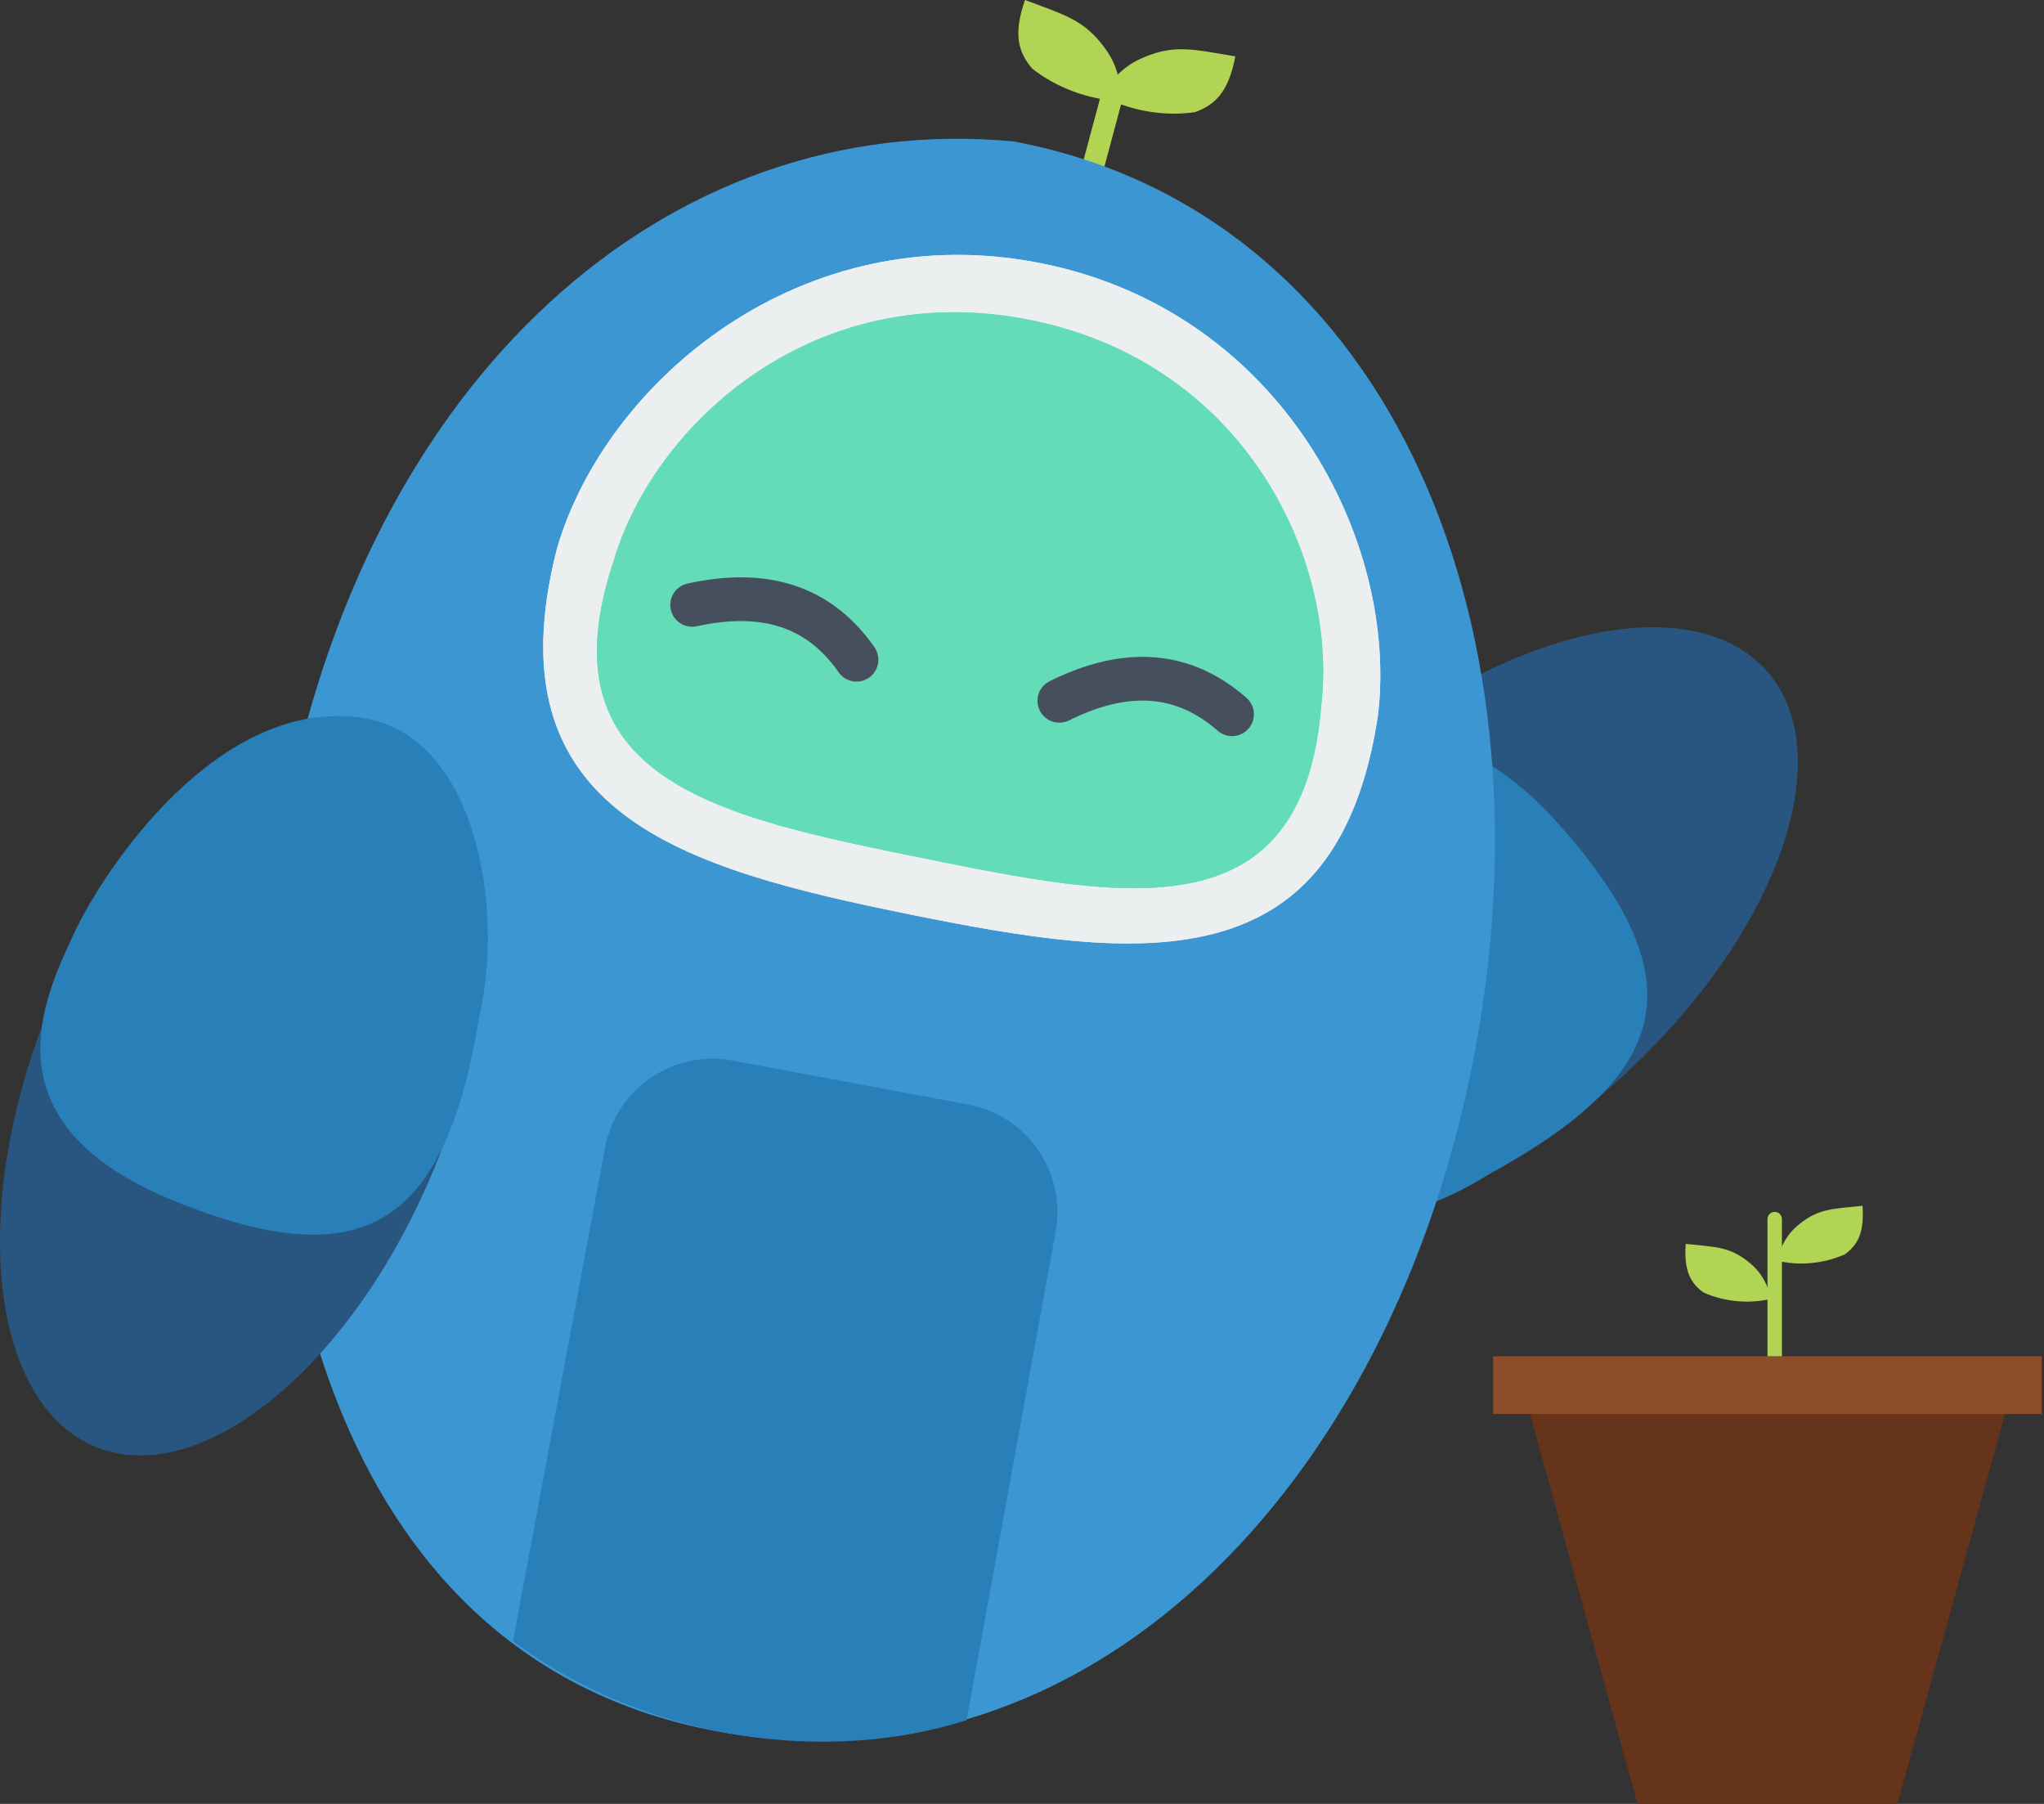 <svg width="187" height="165" viewBox="0 0 187 165" fill="none" xmlns="http://www.w3.org/2000/svg">
<rect x="0" y="0" width="187" height="165" fill="#333333" stroke="none"/>
<path d="M113.017 5.155C109.188 4.521 107.531 4.06 104.754 5.2C102.685 6.05 101.889 7.15 100.717 8.714C103.392 10.201 106.642 10.656 109.327 10.258C111.183 9.587 112.408 8.394 113.017 5.155Z" fill="#B1D455"/>
<path d="M93.777 8.48988e-05C97.411 1.366 99.076 1.795 100.911 4.171C102.278 5.941 102.417 7.292 102.65 9.232C99.59 9.182 96.548 7.951 94.421 6.264C93.149 4.755 92.686 3.109 93.777 8.48988e-05Z" fill="#B1D455"/>
<path d="M100.878 8.115C101.021 7.582 101.57 7.265 102.103 7.408C102.637 7.551 102.953 8.1 102.81 8.633L98.41 25.056L96.478 24.539L100.878 8.115Z" fill="#B1D455"/>
<path d="M147.517 99.281C162.291 86.255 168.616 69.287 161.646 61.381C154.675 53.475 137.048 57.626 122.275 70.652C107.502 83.678 106.749 95.013 113.72 102.918C120.69 110.824 132.744 112.306 147.517 99.281Z" fill="#285680"/>
<path d="M136.094 107.481C152.887 98.33 155.327 89.813 142.773 75.575C130.219 61.336 121.243 70.528 116.609 75.051C111.975 79.573 100.59 94.666 106.746 106.392C111.646 115.726 127.523 112.951 136.094 107.481Z" fill="#2980B9"/>
<path d="M134.955 96.069C127.455 136.225 99.247 164.645 65.545 158.35C31.842 152.056 21.165 115.395 26.086 74.66C33.586 34.504 61.011 9.969 92.705 12.932C126.408 19.227 142.455 55.913 134.955 96.069Z" fill="#3B96D2"/>
<path d="M55.354 105.001C56.368 99.571 61.592 95.992 67.022 97.006L88.578 101.032C93.992 102.043 97.57 107.241 96.581 112.658L88.429 157.344C75.882 161.336 59.402 159.409 46.93 150.104L55.354 105.001Z" fill="#2980B9"/>
<path d="M126.076 65.361C122.39 90.219 104.004 87.844 83.291 83.65C62.579 79.456 44.717 74.492 50.962 50.151C55.432 34.885 73.342 19.644 95.35 24.1C117.357 28.557 127.927 49.564 126.076 65.361Z" fill="#EBEFF0"/>
<path d="M126.076 65.361C122.39 90.219 104.004 87.844 83.291 83.65C62.579 79.456 44.717 74.492 50.962 50.151C55.432 34.885 73.342 19.644 95.35 24.1C117.357 28.557 127.927 49.564 126.076 65.361Z" fill="#EBEFF0"/>
<path d="M120.898 64.312C119.293 85.549 102.883 82.227 84.352 78.474C65.821 74.722 49.387 71.394 56.17 51.206C59.954 38.613 74.624 25.294 94.313 29.281C114.003 33.268 122.338 51.245 120.898 64.312Z" fill="#65DCB8"/>
<path d="M120.898 64.312C119.293 85.549 102.883 82.227 84.352 78.474C65.821 74.722 49.387 71.394 56.17 51.206C59.954 38.613 74.624 25.294 94.313 29.281C114.003 33.268 122.338 51.245 120.898 64.312Z" fill="#65DCB8"/>
<path d="M63.324 55.329C70.116 53.84 75.024 55.56 78.36 60.344" stroke="#464F5D" stroke-width="4" stroke-linecap="round"/>
<path d="M96.915 64.102C103.145 61.014 108.323 61.496 112.717 65.331" stroke="#464F5D" stroke-width="4" stroke-linecap="round"/>
<path d="M39.88 106.493C32.467 124.74 18.541 136.316 8.777 132.349C-0.988 128.382 -2.894 110.374 4.519 92.127C11.933 73.879 22.383 69.424 32.147 73.391C41.912 77.358 47.294 88.245 39.88 106.493Z" fill="#285680"/>
<path d="M43.846 93.001C40.757 111.875 33.524 116.991 15.938 109.847C-1.649 102.702 4.061 91.194 6.799 85.326C9.537 79.457 20.02 63.725 33.122 65.661C43.551 67.202 46.176 83.105 43.846 93.001Z" fill="#2980B9"/>
<path d="M139.248 126.696H184.157L173.59 165H149.815L139.248 126.696Z" fill="#65341A"/>
<rect x="136.606" y="124.054" width="50.191" height="5.283" fill="#8D4D29"/>
<path d="M170.397 110.29C167.614 110.575 166.376 110.563 164.656 111.936C163.375 112.96 163.026 113.917 162.503 115.286C164.641 115.848 166.987 115.544 168.781 114.73C169.948 113.879 170.577 112.769 170.397 110.29Z" fill="#B1D455"/>
<path d="M154.221 113.774C157.004 114.06 158.243 114.047 159.963 115.421C161.244 116.444 161.593 117.402 162.116 118.771C159.978 119.332 157.632 119.029 155.838 118.215C154.671 117.363 154.042 116.254 154.221 113.774Z" fill="#B1D455"/>
<path d="M161.702 111.506C161.702 111.142 161.998 110.846 162.363 110.846C162.727 110.846 163.023 111.142 163.023 111.506V124.054H161.702V111.506Z" fill="#B1D455"/>
</svg>
